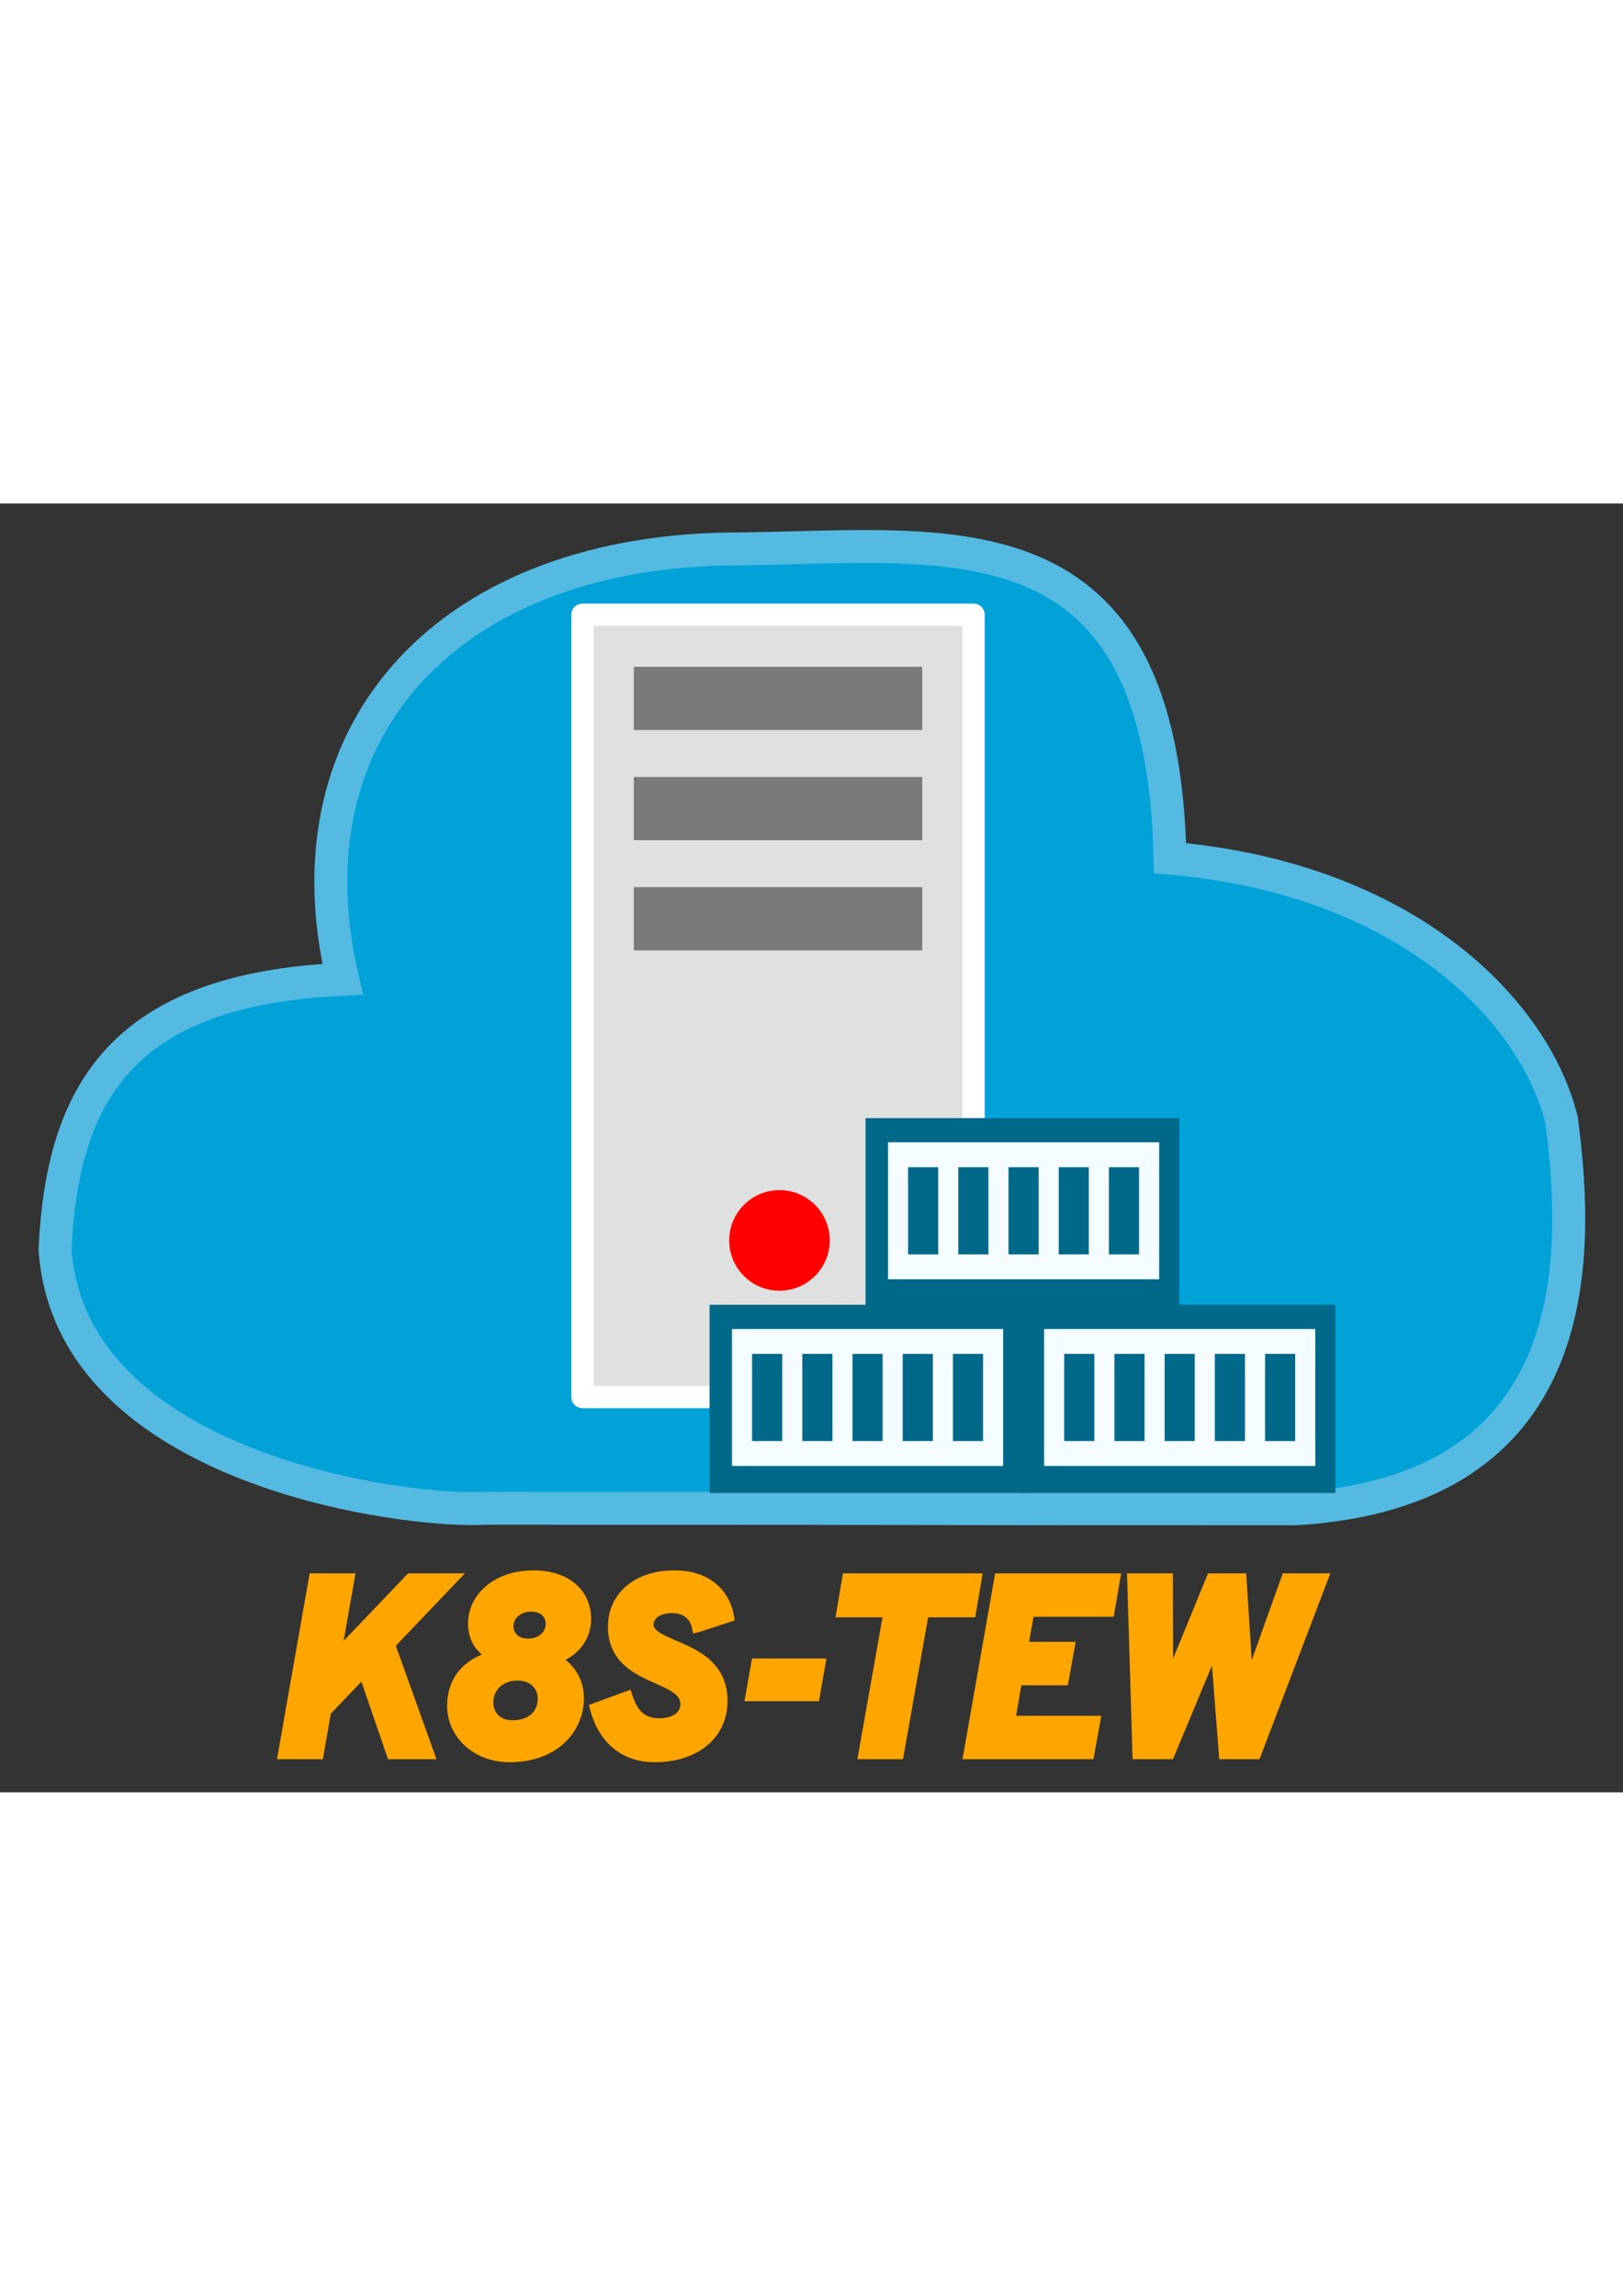 <svg xmlns="http://www.w3.org/2000/svg" xmlns:svg="http://www.w3.org/2000/svg" xmlns:xlink="http://www.w3.org/1999/xlink" id="svg8" width="210mm" height="297mm" version="1.1" viewBox="2.02 64.84 206.96 164.32"><rect x="2.02" y="64.84" width="206.96" height="164.32" fill="#333333" stroke="none"/><defs id="defs2"><linearGradient id="linearGradient852"><stop id="stop848" offset="0" stop-color="#000" stop-opacity="1"/><stop id="stop850" offset="1" stop-color="#000" stop-opacity="0"/></linearGradient><linearGradient id="linearGradient854" x1="60.24" x2="153.58" y1="209.781" y2="209.781" gradientUnits="userSpaceOnUse" xlink:href="#linearGradient852"/></defs><g id="layer1"><path id="path3713" fill="#01a2d8" fill-opacity="1" stroke="#54bae2" stroke-dasharray="none" stroke-miterlimit="4" stroke-opacity="1" stroke-width="4.199" d="M 96.616,70.628 C 59.624,70.491 38.14,93.409 45.716,125.498 17.483,126.782 9.986,140.081 9.037,159.914 c 1.906,28.243 45.032,33.65 54.909,33.029 74.069,0.017 44.575,0.068 103.3,0.068 36.617,-2.209 36.319,-31.422 33.89,-49.601 -3.35,-13.657 -19.435,-30.721 -49.918,-33.35 C 150.277,65.569 123.531,70.281 96.616,70.628 Z"/><rect id="rect4582" width="49.875" height="99.751" x="76.294" y="79.019" fill="#dfe1e0" fill-opacity="1" stroke="#fff" stroke-dasharray="none" stroke-linecap="round" stroke-linejoin="round" stroke-miterlimit="4" stroke-opacity="1" stroke-width="2.827"/><rect id="rect4584" width="36.779" height="8.063" x="82.842" y="85.659" fill="#7a7a7a" fill-opacity="1" stroke="none" stroke-dasharray="none" stroke-linecap="round" stroke-linejoin="round" stroke-miterlimit="4" stroke-opacity="1" stroke-width="1.996"/><rect id="rect4584-3" width="36.779" height="8.063" x="82.842" y="99.707" fill="#7a7a7a" fill-opacity="1" stroke="none" stroke-dasharray="none" stroke-linecap="round" stroke-linejoin="round" stroke-miterlimit="4" stroke-opacity="1" stroke-width="1.996"/><rect id="rect4584-3-6" width="36.779" height="8.063" x="82.842" y="113.755" fill="#7a7a7a" fill-opacity="1" stroke="none" stroke-dasharray="none" stroke-linecap="round" stroke-linejoin="round" stroke-miterlimit="4" stroke-opacity="1" stroke-width="1.996"/><circle id="path4620" cx="101.417" cy="158.795" r="6.412" fill="red" fill-opacity="1" stroke="none" stroke-dasharray="none" stroke-linecap="round" stroke-linejoin="round" stroke-miterlimit="4" stroke-opacity="1" stroke-width="2.502"/><g id="g936" transform="matrix(0.968,0,0,1.2,131.219,2.6)"><rect id="rect823" width="41.323" height="20" x="-40" y="137" fill="#00698a" fill-opacity="1" stroke="none" stroke-dasharray="none" stroke-linecap="round" stroke-linejoin="round" stroke-miterlimit="4" stroke-opacity="1" stroke-width="1.198"/><rect id="rect863" width="35.719" height="14.552" x="-37.042" y="139.573" fill="#f4fcff" fill-opacity="1" stroke="none" stroke-dasharray="none" stroke-linecap="round" stroke-linejoin="round" stroke-miterlimit="4" stroke-opacity="1" stroke-width="1.33"/><rect id="rect867" width="3.969" height="9.26" x="-34.396" y="142.219" fill="#00698a" fill-opacity="1" stroke="none" stroke-dasharray="none" stroke-linecap="round" stroke-linejoin="round" stroke-miterlimit="4" stroke-opacity="1" stroke-width=".935"/><rect id="rect867-5" width="3.969" height="9.26" x="-27.781" y="142.219" fill="#00698a" fill-opacity="1" stroke="none" stroke-dasharray="none" stroke-linecap="round" stroke-linejoin="round" stroke-miterlimit="4" stroke-opacity="1" stroke-width=".935"/><rect id="rect867-5-3" width="3.969" height="9.26" x="-21.167" y="142.219" fill="#00698a" fill-opacity="1" stroke="none" stroke-dasharray="none" stroke-linecap="round" stroke-linejoin="round" stroke-miterlimit="4" stroke-opacity="1" stroke-width=".935"/><rect id="rect867-5-3-5" width="3.969" height="9.26" x="-14.552" y="142.219" fill="#00698a" fill-opacity="1" stroke="none" stroke-dasharray="none" stroke-linecap="round" stroke-linejoin="round" stroke-miterlimit="4" stroke-opacity="1" stroke-width=".935"/><rect id="rect867-5-3-5-6" width="3.969" height="9.26" x="-7.938" y="142.219" fill="#00698a" fill-opacity="1" stroke="none" stroke-dasharray="none" stroke-linecap="round" stroke-linejoin="round" stroke-miterlimit="4" stroke-opacity="1" stroke-width=".935"/></g><g id="g936-8" transform="matrix(0.968,0,0,1.2,171.019,2.6)"><rect id="rect823-9" width="41.323" height="20" x="-40" y="137" fill="#00698a" fill-opacity="1" stroke="none" stroke-dasharray="none" stroke-linecap="round" stroke-linejoin="round" stroke-miterlimit="4" stroke-opacity="1" stroke-width="1.198"/><rect id="rect863-7" width="35.719" height="14.552" x="-37.042" y="139.573" fill="#f4fcff" fill-opacity="1" stroke="none" stroke-dasharray="none" stroke-linecap="round" stroke-linejoin="round" stroke-miterlimit="4" stroke-opacity="1" stroke-width="1.33"/><rect id="rect867-3" width="3.969" height="9.26" x="-34.396" y="142.219" fill="#00698a" fill-opacity="1" stroke="none" stroke-dasharray="none" stroke-linecap="round" stroke-linejoin="round" stroke-miterlimit="4" stroke-opacity="1" stroke-width=".935"/><rect id="rect867-5-6" width="3.969" height="9.26" x="-27.781" y="142.219" fill="#00698a" fill-opacity="1" stroke="none" stroke-dasharray="none" stroke-linecap="round" stroke-linejoin="round" stroke-miterlimit="4" stroke-opacity="1" stroke-width=".935"/><rect id="rect867-5-3-1" width="3.969" height="9.26" x="-21.167" y="142.219" fill="#00698a" fill-opacity="1" stroke="none" stroke-dasharray="none" stroke-linecap="round" stroke-linejoin="round" stroke-miterlimit="4" stroke-opacity="1" stroke-width=".935"/><rect id="rect867-5-3-5-2" width="3.969" height="9.26" x="-14.552" y="142.219" fill="#00698a" fill-opacity="1" stroke="none" stroke-dasharray="none" stroke-linecap="round" stroke-linejoin="round" stroke-miterlimit="4" stroke-opacity="1" stroke-width=".935"/><rect id="rect867-5-3-5-6-9" width="3.969" height="9.26" x="-7.938" y="142.219" fill="#00698a" fill-opacity="1" stroke="none" stroke-dasharray="none" stroke-linecap="round" stroke-linejoin="round" stroke-miterlimit="4" stroke-opacity="1" stroke-width=".935"/></g><g id="g936-8-3" transform="matrix(0.968,0,0,1.2,151.111,-21.2)"><rect id="rect823-9-1" width="41.323" height="20" x="-40" y="137" fill="#00698a" fill-opacity="1" stroke="none" stroke-dasharray="none" stroke-linecap="round" stroke-linejoin="round" stroke-miterlimit="4" stroke-opacity="1" stroke-width="1.198"/><rect id="rect863-7-9" width="35.719" height="14.552" x="-37.042" y="139.573" fill="#f4fcff" fill-opacity="1" stroke="none" stroke-dasharray="none" stroke-linecap="round" stroke-linejoin="round" stroke-miterlimit="4" stroke-opacity="1" stroke-width="1.33"/><rect id="rect867-3-4" width="3.969" height="9.26" x="-34.396" y="142.219" fill="#00698a" fill-opacity="1" stroke="none" stroke-dasharray="none" stroke-linecap="round" stroke-linejoin="round" stroke-miterlimit="4" stroke-opacity="1" stroke-width=".935"/><rect id="rect867-5-6-7" width="3.969" height="9.26" x="-27.781" y="142.219" fill="#00698a" fill-opacity="1" stroke="none" stroke-dasharray="none" stroke-linecap="round" stroke-linejoin="round" stroke-miterlimit="4" stroke-opacity="1" stroke-width=".935"/><rect id="rect867-5-3-1-8" width="3.969" height="9.26" x="-21.167" y="142.219" fill="#00698a" fill-opacity="1" stroke="none" stroke-dasharray="none" stroke-linecap="round" stroke-linejoin="round" stroke-miterlimit="4" stroke-opacity="1" stroke-width=".935"/><rect id="rect867-5-3-5-2-4" width="3.969" height="9.26" x="-14.552" y="142.219" fill="#00698a" fill-opacity="1" stroke="none" stroke-dasharray="none" stroke-linecap="round" stroke-linejoin="round" stroke-miterlimit="4" stroke-opacity="1" stroke-width=".935"/><rect id="rect867-5-3-5-6-9-5" width="3.969" height="9.26" x="-7.938" y="142.219" fill="#00698a" fill-opacity="1" stroke="none" stroke-dasharray="none" stroke-linecap="round" stroke-linejoin="round" stroke-miterlimit="4" stroke-opacity="1" stroke-width=".935"/></g><g id="text846" fill="orange" fill-opacity="1" stroke="orange" stroke-dasharray="none" stroke-miterlimit="4" stroke-opacity="1" stroke-width="1.477" aria-label="K8S-TEW" font-family="Overpass" font-size="31.742" font-stretch="normal" font-style="italic" font-variant="normal" font-weight="800" letter-spacing="0" word-spacing="0" style="line-height:1.25;-inkscape-font-specification:'Overpass Ultra-Bold Italic'"><path id="path850" fill="orange" fill-opacity="1" stroke="orange" stroke-dasharray="none" stroke-miterlimit="4" stroke-opacity="1" stroke-width="1.477" d="m 52.027,224.201 h 4.603 l -4.984,-13.903 7.936,-8.317 h -5.206 l -9.681,10.126 1.778,-10.126 h -4.349 l -3.904,22.22 h 4.349 l 0.952,-5.428 4.888,-5.111 z" font-family="Overpass" font-stretch="normal" font-style="italic" font-variant="normal" font-weight="800" style="-inkscape-font-specification:'Overpass Ultra-Bold Italic'"/><path id="path852" fill="orange" fill-opacity="1" stroke="orange" stroke-dasharray="none" stroke-miterlimit="4" stroke-opacity="1" stroke-width="1.477" d="m 66.98,224.582 c 5.809,0 8.761,-3.682 8.761,-7.428 0,-2.698 -1.746,-4.476 -3.396,-4.984 2.127,-0.508 4.317,-2.254 4.317,-5.142 0,-2.952 -2.222,-5.428 -6.634,-5.428 -4.444,0 -7.586,2.635 -7.586,6.063 0,2.254 1.333,3.555 2.857,4.158 -3.016,0.603 -5.523,2.603 -5.523,6.317 0,3.492 2.984,6.444 7.206,6.444 z m 2.349,-14.284 c -1.714,0 -2.571,-1.174 -2.571,-2.285 0,-1.651 1.492,-2.635 2.984,-2.635 1.809,0 2.603,1.206 2.603,2.254 0,1.651 -1.365,2.666 -3.016,2.666 z m -1.968,10.412 c -1.968,0 -3.174,-1.301 -3.174,-3.016 0,-1.841 1.397,-3.523 3.841,-3.523 2.222,0 3.301,1.555 3.301,3.016 0,2.127 -1.524,3.523 -3.968,3.523 z" font-family="Overpass" font-stretch="normal" font-style="italic" font-variant="normal" font-weight="800" style="-inkscape-font-specification:'Overpass Ultra-Bold Italic'"/><path id="path854" fill="orange" fill-opacity="1" stroke="orange" stroke-dasharray="none" stroke-miterlimit="4" stroke-opacity="1" stroke-width="1.477" d="m 90.977,208.013 3.904,-1.27 c -0.413,-2.444 -2.349,-5.142 -6.856,-5.142 -4.857,0 -7.745,2.793 -7.745,6.412 0,7.142 9.237,5.904 9.237,9.904 0,1.619 -1.46,2.539 -3.428,2.539 -2.349,0 -3.46,-1.365 -4.127,-3.428 l -3.968,1.46 c 0.921,3.46 3.365,6.095 7.491,6.095 5.142,0 8.57,-2.825 8.57,-7.079 0,-7.301 -9.428,-6.507 -9.428,-9.713 0,-1.206 1.111,-2.222 3.111,-2.222 1.873,0 2.952,1.111 3.238,2.444 z" font-family="Overpass" font-stretch="normal" font-style="italic" font-variant="normal" font-weight="800" style="-inkscape-font-specification:'Overpass Ultra-Bold Italic'"/><path id="path856" fill="orange" fill-opacity="1" stroke="orange" stroke-dasharray="none" stroke-miterlimit="4" stroke-opacity="1" stroke-width="1.477" d="m 97.832,216.805 h 7.999 l 0.698,-3.968 h -7.999 z" font-family="Overpass" font-stretch="normal" font-style="italic" font-variant="normal" font-weight="800" style="-inkscape-font-specification:'Overpass Ultra-Bold Italic'"/><path id="path858" fill="orange" fill-opacity="1" stroke="orange" stroke-dasharray="none" stroke-miterlimit="4" stroke-opacity="1" stroke-width="1.477" d="m 119.755,206.108 h 5.999 l 0.698,-4.127 h -16.316 l -0.698,4.127 h 5.999 l -3.206,18.093 h 4.317 z" font-family="Overpass" font-stretch="normal" font-style="italic" font-variant="normal" font-weight="800" style="-inkscape-font-specification:'Overpass Ultra-Bold Italic'"/><path id="path860" fill="orange" fill-opacity="1" stroke="orange" stroke-dasharray="none" stroke-miterlimit="4" stroke-opacity="1" stroke-width="1.477" d="m 125.635,224.201 h 15.205 l 0.73,-4.063 h -10.856 l 0.921,-5.364 h 5.936 l 0.73,-4.063 h -5.936 l 0.825,-4.666 h 10.221 l 0.698,-4.063 h -14.57 z" font-family="Overpass" font-stretch="normal" font-style="italic" font-variant="normal" font-weight="800" style="-inkscape-font-specification:'Overpass Ultra-Bold Italic'"/><path id="path862" fill="orange" fill-opacity="1" stroke="orange" stroke-dasharray="none" stroke-miterlimit="4" stroke-opacity="1" stroke-width="1.477" d="m 147.163,224.201 h 3.936 l 5.174,-12.411 c 0.508,-1.174 0.762,-1.905 0.889,-2.349 0,0.571 0,1.492 0.064,2.508 l 0.952,12.253 h 3.936 l 8.475,-22.22 h -4.476 l -4.476,12.507 c -0.286,0.762 -0.444,1.206 -0.571,1.651 0,-0.444 0,-1.111 -0.032,-1.682 l -0.794,-12.475 h -3.682 l -5.111,12.475 c -0.317,0.794 -0.476,1.238 -0.603,1.682 0,-0.444 0.032,-0.889 0.032,-1.651 l -0.032,-12.507 h -4.349 z" font-family="Overpass" font-stretch="normal" font-style="italic" font-variant="normal" font-weight="800" style="-inkscape-font-specification:'Overpass Ultra-Bold Italic'"/></g></g></svg>